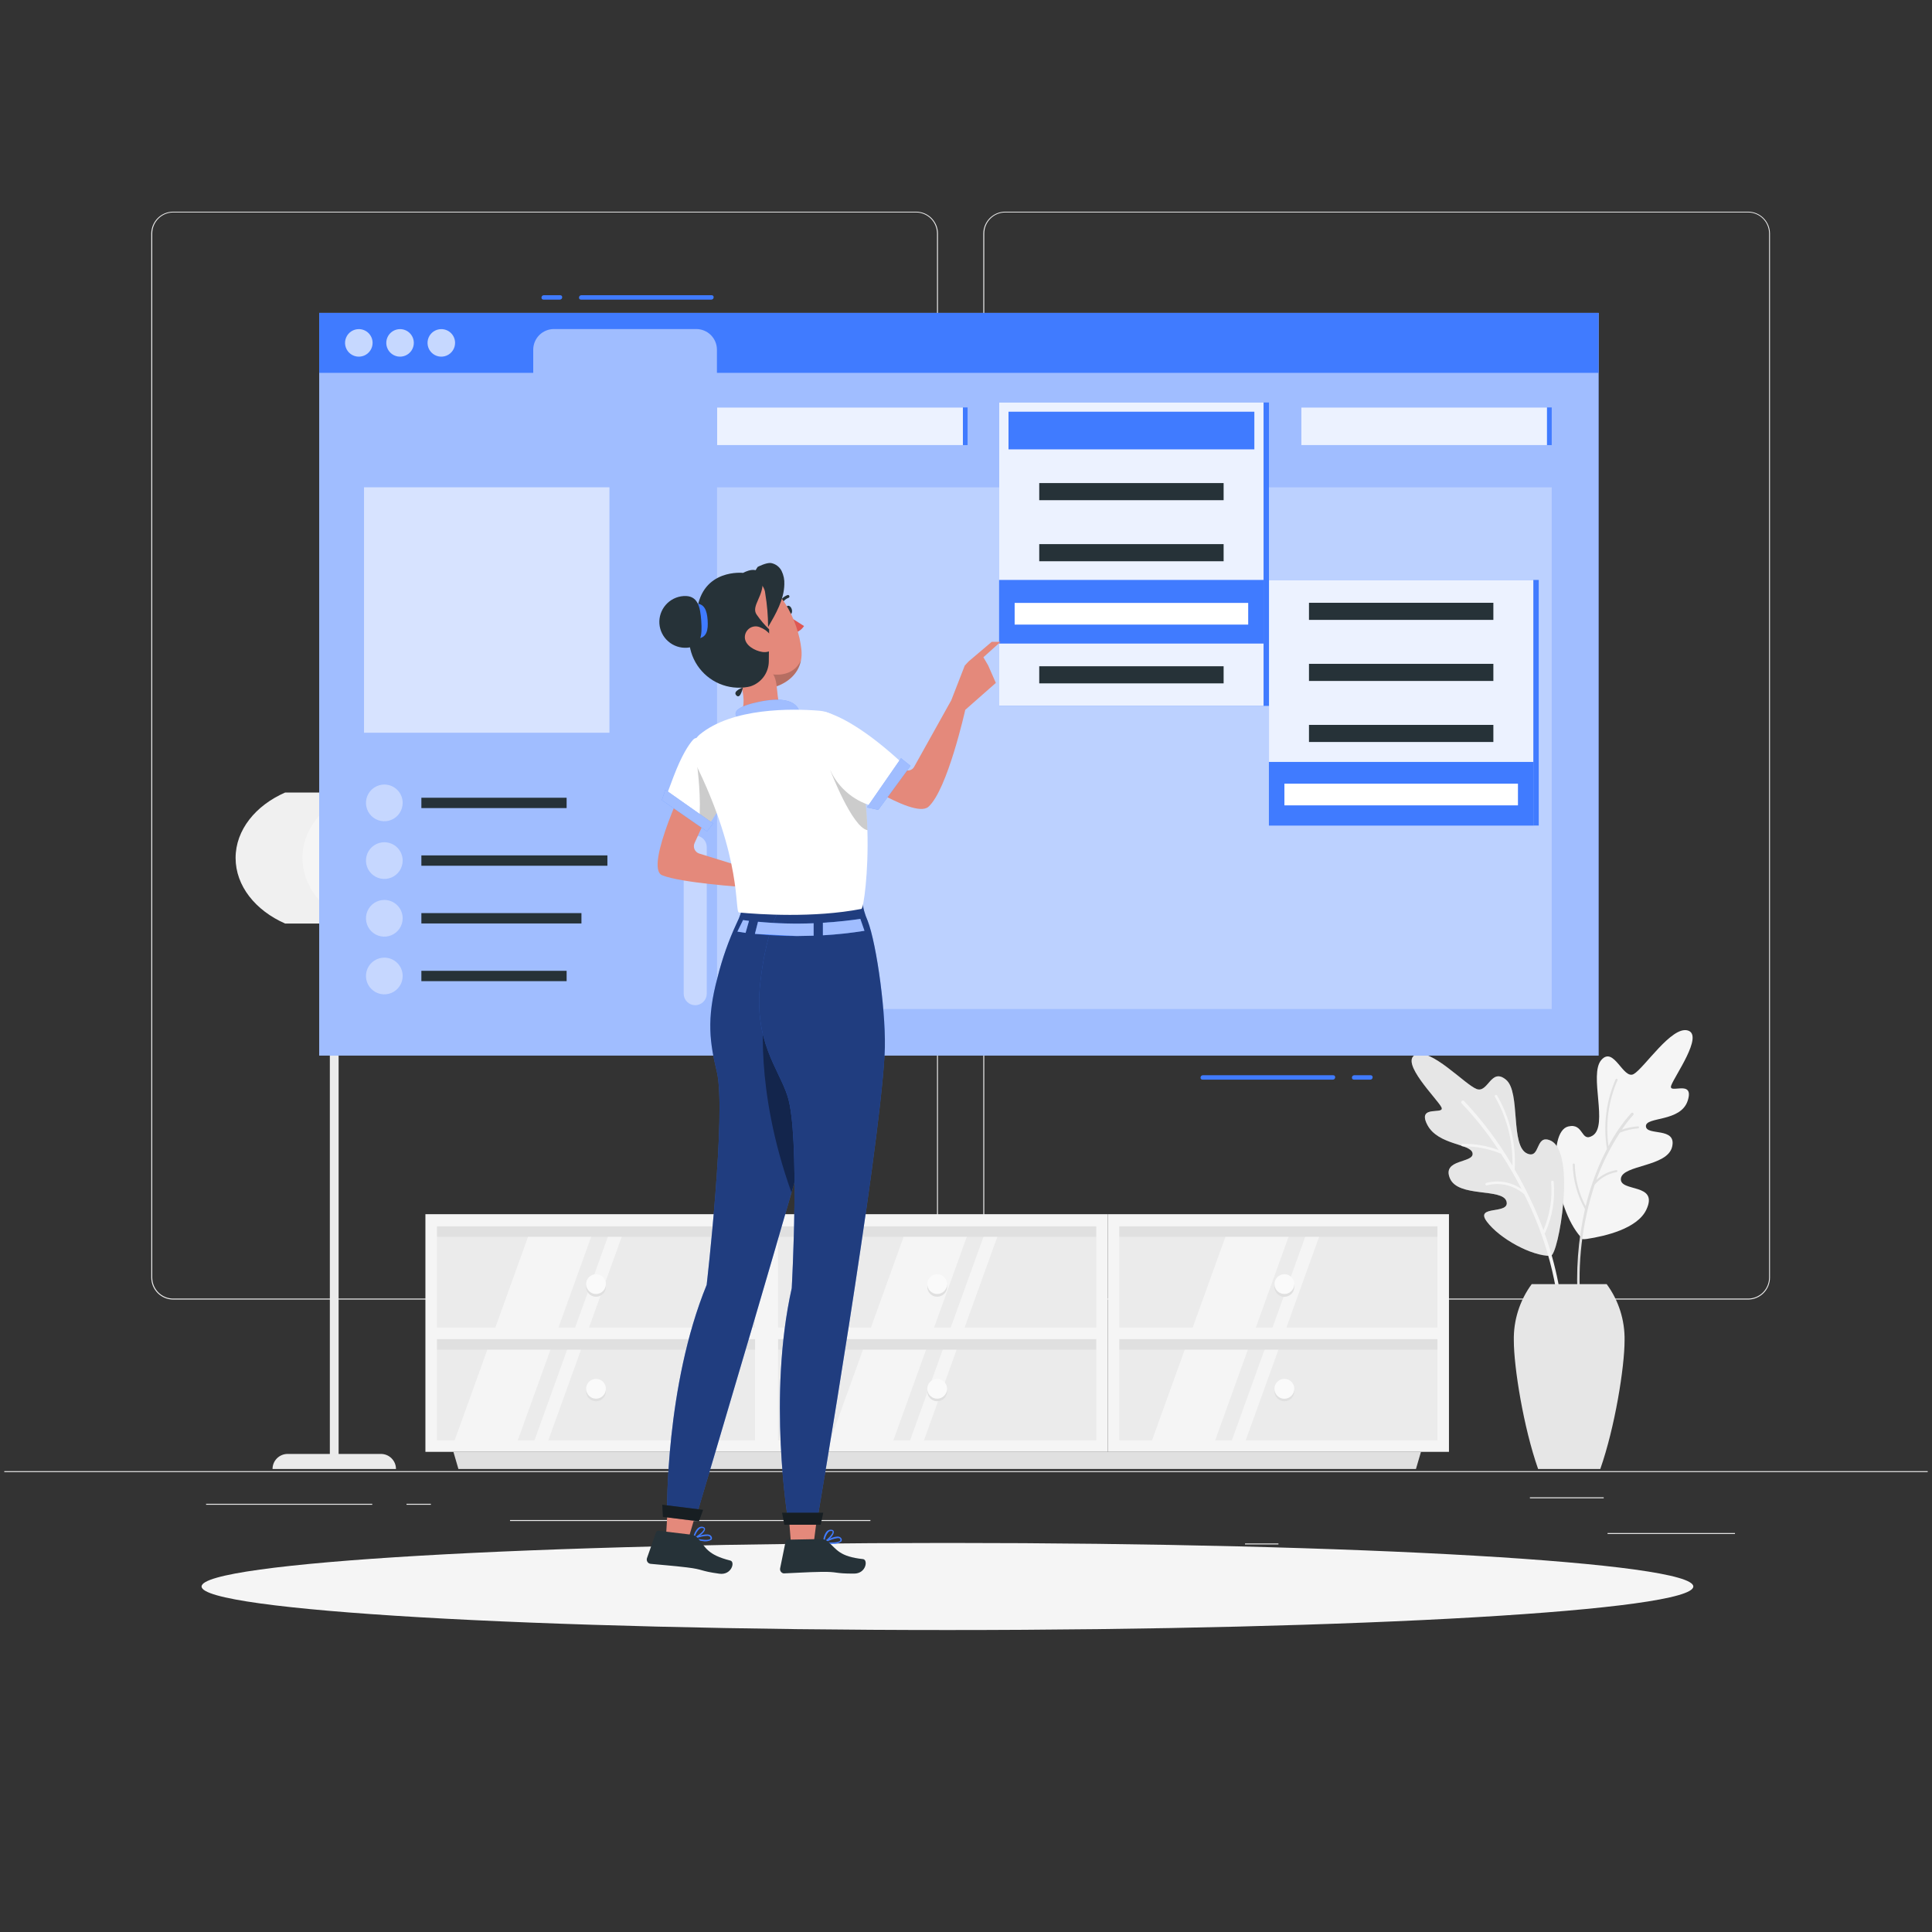 <svg width="110" height="110" viewBox="0 0 110 110" fill="none" xmlns="http://www.w3.org/2000/svg">
<rect x="0" y="0" width="110" height="110" fill="#333333" stroke="none"/>
<g clip-path="url(#clip0_85_5242)">
<path d="M98.782 87.284H91.528V87.338H98.782V87.284Z" fill="#EBEBEB"/>
<path d="M72.789 87.879H70.886V87.934H72.789V87.879Z" fill="#EBEBEB"/>
<path d="M91.309 85.251H87.106V85.306H91.309V85.251Z" fill="#EBEBEB"/>
<path d="M21.194 85.62H11.734V85.674H21.194V85.62Z" fill="#EBEBEB"/>
<path d="M24.532 85.62H23.145V85.674H24.532V85.62Z" fill="#EBEBEB"/>
<path d="M49.557 86.544H29.039V86.599H49.557V86.544Z" fill="#EBEBEB"/>
<path d="M52.153 73.991H9.864C9.532 73.991 9.214 73.859 8.98 73.625C8.745 73.39 8.613 73.072 8.613 72.741V13.291C8.616 12.962 8.749 12.646 8.983 12.414C9.218 12.182 9.534 12.052 9.864 12.052H52.153C52.484 12.052 52.803 12.184 53.037 12.418C53.272 12.653 53.403 12.971 53.403 13.302V72.741C53.403 73.072 53.272 73.39 53.037 73.625C52.803 73.859 52.484 73.991 52.153 73.991ZM9.864 12.096C9.547 12.096 9.243 12.222 9.019 12.447C8.795 12.671 8.669 12.974 8.668 13.291V72.741C8.669 73.058 8.795 73.361 9.019 73.586C9.243 73.81 9.547 73.936 9.864 73.936H52.153C52.47 73.936 52.773 73.81 52.998 73.586C53.222 73.361 53.348 73.058 53.349 72.741V13.291C53.348 12.974 53.222 12.671 52.998 12.447C52.773 12.222 52.47 12.096 52.153 12.096H9.864Z" fill="#EBEBEB"/>
<path d="M99.529 73.991H57.236C56.904 73.991 56.587 73.859 56.352 73.624C56.118 73.39 55.986 73.072 55.985 72.741V13.291C55.989 12.962 56.122 12.647 56.356 12.415C56.59 12.183 56.906 12.052 57.236 12.052H99.529C99.858 12.053 100.174 12.184 100.407 12.416C100.64 12.648 100.773 12.962 100.775 13.291V72.741C100.775 73.072 100.644 73.389 100.411 73.623C100.177 73.858 99.86 73.99 99.529 73.991ZM57.236 12.096C56.919 12.096 56.615 12.222 56.391 12.447C56.167 12.671 56.041 12.974 56.04 13.291V72.741C56.041 73.058 56.167 73.361 56.391 73.586C56.615 73.81 56.919 73.936 57.236 73.936H99.529C99.846 73.936 100.15 73.81 100.374 73.586C100.598 73.361 100.724 73.058 100.725 72.741V13.291C100.724 12.974 100.598 12.671 100.374 12.447C100.15 12.222 99.846 12.096 99.529 12.096H57.236Z" fill="#EBEBEB"/>
<path d="M109.755 83.76H0.244V83.815H109.755V83.76Z" fill="#EBEBEB"/>
<path d="M18.78 83.398H19.279L19.279 52.089H18.78L18.78 83.398Z" fill="#EBEBEB"/>
<path d="M24.639 48.848C24.639 50.445 23.504 51.84 21.82 52.582H16.233C14.549 51.84 13.414 50.445 13.414 48.848C13.414 47.251 14.557 45.858 16.233 45.124H21.82C23.504 45.858 24.639 47.251 24.639 48.848Z" fill="#F0F0F0"/>
<path d="M17.219 48.848C17.219 47.249 18.351 45.856 20.035 45.111H21.82C23.505 45.856 24.639 47.249 24.639 48.848C24.639 50.447 23.505 51.84 21.82 52.582H20.035C18.351 51.842 17.219 50.447 17.219 48.848Z" fill="#F5F5F5"/>
<path d="M15.517 83.637H22.545C22.545 83.525 22.523 83.413 22.48 83.309C22.436 83.205 22.373 83.11 22.293 83.031C22.214 82.951 22.119 82.888 22.015 82.845C21.911 82.802 21.799 82.781 21.686 82.781H16.375C16.148 82.781 15.93 82.871 15.769 83.031C15.608 83.192 15.517 83.41 15.517 83.637Z" fill="#EBEBEB"/>
<path d="M90.004 70.437C90.024 70.457 89.919 70.603 90.346 70.54C91.397 70.382 93.228 69.955 93.736 68.873C94.466 67.329 92.203 67.894 92.287 67.104C92.37 66.313 94.932 66.447 95.204 65.294C95.475 64.142 93.736 64.688 93.712 64.125C93.688 63.562 95.697 63.906 96.093 62.662C96.49 61.418 94.976 62.331 95.149 61.812C95.322 61.293 97.022 58.943 96.097 58.671C95.173 58.4 93.618 60.809 93.018 61.151C92.418 61.492 91.886 59.523 91.169 60.355C90.453 61.188 91.588 64.092 90.677 64.657C89.996 65.075 90.188 63.919 89.29 64.136C88.073 64.429 88.482 68.731 90.004 70.437Z" fill="#F5F5F5"/>
<path d="M93.25 64.131C92.94 64.153 92.634 64.216 92.341 64.317C92.534 64.024 92.75 63.747 92.987 63.487C92.994 63.48 93 63.471 93.004 63.462C93.008 63.452 93.01 63.442 93.01 63.431C93.01 63.421 93.008 63.411 93.004 63.401C93 63.392 92.994 63.383 92.987 63.376C92.98 63.368 92.971 63.362 92.962 63.358C92.952 63.355 92.942 63.352 92.932 63.352C92.922 63.352 92.912 63.355 92.902 63.358C92.893 63.362 92.884 63.368 92.877 63.376C92.368 63.944 91.932 64.575 91.581 65.253C91.401 63.979 91.579 62.681 92.093 61.503C92.097 61.496 92.099 61.489 92.1 61.481C92.1 61.473 92.1 61.465 92.097 61.458C92.095 61.45 92.091 61.444 92.085 61.438C92.08 61.432 92.074 61.427 92.067 61.424C92.053 61.417 92.037 61.416 92.022 61.421C92.007 61.426 91.995 61.437 91.988 61.45C91.444 62.697 91.272 64.075 91.493 65.417C91.386 65.623 91.274 65.842 91.171 66.074C90.794 66.912 90.496 67.783 90.282 68.676C89.893 67.943 89.681 67.129 89.662 66.299C89.661 66.284 89.654 66.269 89.643 66.259C89.631 66.248 89.616 66.243 89.601 66.243C89.593 66.243 89.586 66.245 89.579 66.248C89.572 66.251 89.566 66.255 89.561 66.261C89.556 66.266 89.552 66.273 89.549 66.28C89.547 66.287 89.546 66.294 89.546 66.302C89.563 67.193 89.802 68.065 90.242 68.84C89.844 70.599 89.711 72.408 89.846 74.206C89.848 74.227 89.857 74.246 89.873 74.26C89.888 74.274 89.909 74.281 89.929 74.281C89.948 74.277 89.964 74.267 89.975 74.252C89.987 74.237 89.992 74.218 89.991 74.2C89.805 71.917 90.079 69.62 90.797 67.445C91.117 67.073 91.555 66.823 92.038 66.735C92.053 66.733 92.067 66.724 92.076 66.712C92.085 66.7 92.088 66.685 92.087 66.67C92.086 66.662 92.084 66.655 92.08 66.648C92.076 66.641 92.071 66.635 92.064 66.631C92.058 66.626 92.051 66.623 92.044 66.621C92.036 66.62 92.028 66.62 92.021 66.621C91.596 66.693 91.201 66.889 90.886 67.184C91.23 66.237 91.682 65.332 92.233 64.488C92.562 64.352 92.91 64.271 93.265 64.247C93.28 64.246 93.295 64.238 93.305 64.226C93.315 64.215 93.32 64.199 93.32 64.184C93.319 64.175 93.316 64.168 93.312 64.16C93.308 64.153 93.303 64.147 93.296 64.142C93.29 64.137 93.282 64.133 93.274 64.132C93.266 64.13 93.258 64.13 93.25 64.131Z" fill="#E0E0E0"/>
<path d="M88.291 71.503C87.216 71.525 85.378 70.524 84.656 69.554C83.933 68.584 85.985 69.179 85.773 68.404C85.56 67.629 83.022 68.202 82.553 67.09C82.084 65.977 83.918 66.236 83.843 65.668C83.769 65.101 81.872 65.217 81.263 64.037C80.654 62.856 82.323 63.517 82.062 63.029C81.802 62.541 79.708 60.484 80.584 60.055C81.46 59.626 83.42 61.767 84.077 62.006C84.734 62.245 84.888 60.767 85.744 61.474C86.601 62.181 85.963 65.276 86.966 65.684C87.715 65.988 87.404 64.573 88.261 64.93C89.774 65.557 88.729 71.496 88.291 71.503Z" fill="#E6E6E6"/>
<g opacity="0.3">
<path d="M88.291 71.503C87.216 71.525 85.378 70.524 84.656 69.554C83.933 68.584 85.985 69.179 85.773 68.404C85.56 67.629 83.022 68.202 82.553 67.09C82.084 65.977 83.918 66.236 83.843 65.668C83.769 65.101 81.872 65.217 81.263 64.037C80.654 62.856 82.323 63.517 82.062 63.029C81.802 62.541 79.708 60.484 80.584 60.055C81.46 59.626 83.42 61.767 84.077 62.006C84.734 62.245 84.888 60.767 85.744 61.474C86.601 62.181 85.963 65.276 86.966 65.684C87.715 65.988 87.404 64.573 88.261 64.93C89.774 65.557 88.729 71.496 88.291 71.503Z" fill="#E6E6E6"/>
</g>
<path d="M87.939 70.214C87.955 70.208 87.969 70.196 87.978 70.181C88.388 69.278 88.554 68.283 88.46 67.296C88.46 67.277 88.452 67.259 88.439 67.245C88.425 67.231 88.407 67.224 88.388 67.224C88.368 67.224 88.35 67.231 88.337 67.245C88.323 67.259 88.315 67.277 88.315 67.296C88.396 68.232 88.245 69.174 87.877 70.038C87.433 68.843 86.886 67.689 86.241 66.589C86.325 65.114 85.976 63.647 85.236 62.368C85.225 62.352 85.21 62.341 85.191 62.337C85.173 62.333 85.153 62.336 85.137 62.346C85.129 62.351 85.122 62.358 85.117 62.365C85.111 62.373 85.107 62.382 85.105 62.391C85.103 62.4 85.103 62.41 85.105 62.419C85.107 62.428 85.11 62.437 85.115 62.445C85.802 63.637 86.146 64.995 86.112 66.37C85.338 65.042 84.414 63.807 83.359 62.69C83.35 62.681 83.34 62.674 83.328 62.669C83.317 62.664 83.305 62.661 83.292 62.661C83.279 62.661 83.267 62.664 83.256 62.669C83.244 62.674 83.234 62.681 83.225 62.69C83.207 62.708 83.197 62.733 83.197 62.758C83.197 62.783 83.207 62.808 83.225 62.826C84.004 63.646 84.707 64.534 85.326 65.481C84.675 65.237 83.985 65.116 83.291 65.124C83.281 65.122 83.27 65.122 83.26 65.125C83.249 65.128 83.24 65.132 83.232 65.139C83.224 65.146 83.217 65.155 83.213 65.164C83.209 65.174 83.206 65.184 83.206 65.195C83.206 65.205 83.209 65.216 83.213 65.225C83.217 65.235 83.224 65.243 83.232 65.25C83.24 65.257 83.249 65.262 83.26 65.264C83.27 65.267 83.281 65.268 83.291 65.266C84.035 65.261 84.773 65.404 85.462 65.689C85.886 66.34 86.277 67.012 86.633 67.704C86.344 67.502 86.015 67.366 85.668 67.305C85.321 67.244 84.965 67.259 84.625 67.349C84.607 67.354 84.591 67.366 84.582 67.382C84.572 67.399 84.57 67.418 84.574 67.436C84.576 67.446 84.58 67.454 84.586 67.462C84.591 67.47 84.599 67.477 84.607 67.482C84.615 67.487 84.624 67.49 84.634 67.491C84.643 67.492 84.653 67.492 84.662 67.489C85.031 67.393 85.417 67.39 85.787 67.48C86.157 67.569 86.5 67.748 86.784 68.001C88.028 70.453 88.738 73.14 88.87 75.886C88.87 75.899 88.872 75.911 88.877 75.922C88.882 75.933 88.89 75.944 88.899 75.952C88.907 75.961 88.918 75.967 88.93 75.972C88.941 75.976 88.953 75.978 88.966 75.978C88.991 75.977 89.015 75.966 89.032 75.948C89.049 75.929 89.058 75.905 89.058 75.88C88.976 73.945 88.599 72.034 87.939 70.214Z" fill="#F5F5F5"/>
<path d="M91.114 83.637C91.949 81.263 92.496 77.831 92.496 76.326C92.519 75.173 92.161 74.043 91.478 73.113H87.209C86.525 74.043 86.167 75.172 86.191 76.326C86.191 77.831 86.738 81.263 87.573 83.637H91.114Z" fill="#E6E6E6"/>
<path d="M43.319 69.423H24.549V75.901H43.319V69.423Z" fill="#EBEBEB"/>
<path d="M43.319 75.901H24.549V82.38H43.319V75.901Z" fill="#EBEBEB"/>
<path d="M31.683 75.901L34.018 69.423H30.424L28.089 75.901H31.683Z" fill="#F5F5F5"/>
<path d="M35.756 69.423H34.968L32.631 75.901H33.422L35.756 69.423Z" fill="#F5F5F5"/>
<path d="M29.345 82.38L31.682 75.901H28.088L25.751 82.38H29.345Z" fill="#F5F5F5"/>
<path d="M33.421 75.901H32.631L30.296 82.38H31.084L33.421 75.901Z" fill="#F5F5F5"/>
<path d="M43.319 70.417V69.762H24.549V70.417H43.319Z" fill="#E0E0E0"/>
<path d="M43.319 76.845V76.19H24.549V76.845H43.319Z" fill="#E0E0E0"/>
<path d="M24.221 69.131V82.662H43.648V69.131H24.221ZM42.991 82.008H24.878V76.243H42.991V82.008ZM42.991 75.588H24.878V69.823H42.991V75.588Z" fill="#F5F5F5"/>
<path d="M62.745 69.423H43.975V75.901H62.745V69.423Z" fill="#EBEBEB"/>
<path d="M62.745 75.901H43.975V82.38H62.745V75.901Z" fill="#EBEBEB"/>
<path d="M53.068 75.901L55.403 69.423H51.808L49.474 75.901H53.068Z" fill="#F5F5F5"/>
<path d="M57.142 69.423H56.354L54.017 75.901H54.807L57.142 69.423Z" fill="#F5F5F5"/>
<path d="M50.731 82.38L53.068 75.901H49.474L47.137 82.38H50.731Z" fill="#F5F5F5"/>
<path d="M54.807 75.901H54.016L51.682 82.38H52.472L54.807 75.901Z" fill="#F5F5F5"/>
<path d="M62.744 70.417V69.762H43.974V70.417H62.744Z" fill="#E0E0E0"/>
<path d="M62.744 76.845V76.19H43.974V76.845H62.744Z" fill="#E0E0E0"/>
<path d="M43.648 69.131V82.662H63.072V69.131H43.648ZM62.416 82.008H44.302V76.243H62.416V82.008ZM62.416 75.588H44.302V69.823H62.416V75.588Z" fill="#F5F5F5"/>
<path d="M82.17 69.423H63.399V75.901H82.17V69.423Z" fill="#EBEBEB"/>
<path d="M82.17 75.901H63.399V82.38H82.17V75.901Z" fill="#EBEBEB"/>
<path d="M71.387 75.901L73.724 69.423H70.13L67.793 75.901H71.387Z" fill="#F5F5F5"/>
<path d="M75.463 69.423H74.673L72.338 75.901H73.129L75.463 69.423Z" fill="#F5F5F5"/>
<path d="M69.052 82.38L71.387 75.901H67.793L65.458 82.38H69.052Z" fill="#F5F5F5"/>
<path d="M73.128 75.901H72.338L70.003 82.38H70.791L73.128 75.901Z" fill="#F5F5F5"/>
<path d="M82.17 70.417V69.762H63.4V70.417H82.17Z" fill="#E0E0E0"/>
<path d="M82.17 76.845V76.19H63.4V76.845H82.17Z" fill="#E0E0E0"/>
<path d="M63.073 69.131V82.662H82.498V69.131H63.073ZM81.841 82.008H63.728V76.243H81.841V82.008ZM81.841 75.588H63.728V69.823H81.841V75.588Z" fill="#F5F5F5"/>
<path d="M80.619 83.637H26.1L25.815 82.662H80.904L80.619 83.637Z" fill="#E0E0E0"/>
<path d="M53.923 73.269C53.923 73.38 53.89 73.489 53.828 73.581C53.766 73.674 53.678 73.746 53.575 73.788C53.472 73.831 53.359 73.842 53.25 73.82C53.141 73.799 53.041 73.745 52.962 73.666C52.883 73.588 52.829 73.487 52.808 73.378C52.786 73.269 52.797 73.156 52.84 73.053C52.882 72.95 52.955 72.862 53.047 72.8C53.14 72.739 53.248 72.706 53.36 72.706C53.509 72.706 53.652 72.766 53.757 72.871C53.863 72.977 53.922 73.119 53.923 73.269Z" fill="#E0E0E0"/>
<path d="M53.36 73.674C53.671 73.674 53.923 73.422 53.923 73.111C53.923 72.8 53.671 72.548 53.36 72.548C53.049 72.548 52.797 72.8 52.797 73.111C52.797 73.422 53.049 73.674 53.36 73.674Z" fill="#FAFAFA"/>
<path d="M53.36 79.782C53.671 79.782 53.923 79.53 53.923 79.219C53.923 78.908 53.671 78.656 53.36 78.656C53.049 78.656 52.797 78.908 52.797 79.219C52.797 79.53 53.049 79.782 53.36 79.782Z" fill="#E0E0E0"/>
<path d="M53.923 79.073C53.922 79.184 53.889 79.293 53.827 79.385C53.765 79.477 53.676 79.549 53.574 79.591C53.471 79.634 53.358 79.644 53.249 79.623C53.14 79.6 53.039 79.547 52.961 79.468C52.883 79.389 52.829 79.289 52.807 79.18C52.786 79.071 52.797 78.957 52.84 78.855C52.883 78.752 52.955 78.664 53.047 78.603C53.14 78.541 53.248 78.508 53.36 78.508C53.434 78.508 53.507 78.522 53.576 78.551C53.644 78.579 53.706 78.621 53.759 78.673C53.811 78.726 53.852 78.788 53.88 78.857C53.909 78.925 53.923 78.999 53.923 79.073Z" fill="#FAFAFA"/>
<path d="M34.497 73.269C34.497 73.38 34.464 73.489 34.402 73.581C34.34 73.674 34.252 73.746 34.149 73.788C34.047 73.831 33.933 73.842 33.824 73.82C33.715 73.799 33.615 73.745 33.536 73.666C33.457 73.588 33.404 73.487 33.382 73.378C33.36 73.269 33.371 73.156 33.414 73.053C33.456 72.95 33.529 72.862 33.621 72.8C33.714 72.739 33.823 72.706 33.934 72.706C34.083 72.706 34.226 72.766 34.331 72.871C34.437 72.977 34.496 73.119 34.497 73.269Z" fill="#E0E0E0"/>
<path d="M33.934 73.674C34.245 73.674 34.497 73.422 34.497 73.111C34.497 72.8 34.245 72.548 33.934 72.548C33.623 72.548 33.371 72.8 33.371 73.111C33.371 73.422 33.623 73.674 33.934 73.674Z" fill="#FAFAFA"/>
<path d="M33.934 79.782C34.245 79.782 34.497 79.53 34.497 79.219C34.497 78.908 34.245 78.656 33.934 78.656C33.623 78.656 33.371 78.908 33.371 79.219C33.371 79.53 33.623 79.782 33.934 79.782Z" fill="#E0E0E0"/>
<path d="M34.497 79.073C34.496 79.184 34.463 79.293 34.401 79.385C34.339 79.477 34.251 79.549 34.148 79.591C34.045 79.634 33.932 79.644 33.823 79.623C33.714 79.6 33.614 79.547 33.535 79.468C33.457 79.389 33.403 79.289 33.382 79.18C33.36 79.071 33.371 78.957 33.414 78.855C33.457 78.752 33.529 78.664 33.621 78.603C33.714 78.541 33.823 78.508 33.934 78.508C34.008 78.508 34.081 78.522 34.15 78.551C34.218 78.579 34.281 78.621 34.333 78.673C34.385 78.726 34.426 78.788 34.455 78.857C34.483 78.925 34.497 78.999 34.497 79.073Z" fill="#FAFAFA"/>
<path d="M73.692 73.269C73.692 73.38 73.659 73.49 73.597 73.583C73.535 73.677 73.447 73.749 73.344 73.792C73.24 73.835 73.127 73.847 73.017 73.825C72.907 73.803 72.806 73.749 72.727 73.67C72.648 73.591 72.594 73.49 72.572 73.38C72.55 73.27 72.562 73.157 72.605 73.053C72.648 72.95 72.721 72.862 72.814 72.8C72.907 72.738 73.017 72.705 73.129 72.706C73.278 72.706 73.421 72.766 73.526 72.871C73.632 72.977 73.691 73.119 73.692 73.269Z" fill="#E0E0E0"/>
<path d="M73.128 73.674C73.439 73.674 73.691 73.422 73.691 73.111C73.691 72.8 73.439 72.548 73.128 72.548C72.817 72.548 72.565 72.8 72.565 73.111C72.565 73.422 72.817 73.674 73.128 73.674Z" fill="#FAFAFA"/>
<path d="M73.128 79.782C73.439 79.782 73.691 79.53 73.691 79.219C73.691 78.908 73.439 78.656 73.128 78.656C72.817 78.656 72.565 78.908 72.565 79.219C72.565 79.53 72.817 79.782 73.128 79.782Z" fill="#E0E0E0"/>
<path d="M73.692 79.073C73.692 79.185 73.659 79.294 73.596 79.387C73.534 79.48 73.446 79.552 73.342 79.595C73.239 79.638 73.125 79.649 73.016 79.627C72.906 79.605 72.805 79.551 72.726 79.472C72.647 79.392 72.594 79.291 72.572 79.182C72.551 79.072 72.562 78.958 72.605 78.855C72.648 78.752 72.721 78.664 72.814 78.602C72.907 78.54 73.017 78.507 73.129 78.508C73.203 78.508 73.276 78.522 73.345 78.551C73.413 78.579 73.475 78.621 73.528 78.674C73.58 78.726 73.621 78.788 73.65 78.857C73.678 78.925 73.692 78.999 73.692 79.073Z" fill="#FAFAFA"/>
<path d="M53.944 92.807C77.397 92.807 96.41 91.697 96.41 90.328C96.41 88.959 77.397 87.849 53.944 87.849C30.49 87.849 11.477 88.959 11.477 90.328C11.477 91.697 30.49 92.807 53.944 92.807Z" fill="#F5F5F5"/>
<path d="M91.018 17.816H18.174V60.101H91.018V17.816Z" fill="#407BFF"/>
<path opacity="0.5" d="M91.018 17.816H18.174V60.101H91.018V17.816Z" fill="white"/>
<path d="M18.174 17.816V21.227H30.36V19.912C30.36 19.6 30.484 19.3 30.705 19.079C30.926 18.858 31.226 18.734 31.539 18.734H39.642C39.797 18.734 39.95 18.765 40.093 18.824C40.236 18.883 40.366 18.97 40.475 19.079C40.584 19.189 40.671 19.319 40.73 19.462C40.789 19.605 40.819 19.758 40.819 19.912V21.227H91.018V17.816H18.174Z" fill="#407BFF"/>
<path opacity="0.7" d="M21.214 19.521C21.214 19.676 21.169 19.828 21.082 19.957C20.997 20.086 20.874 20.187 20.731 20.247C20.587 20.306 20.43 20.322 20.277 20.292C20.125 20.262 19.985 20.187 19.875 20.077C19.765 19.968 19.691 19.828 19.66 19.675C19.63 19.523 19.646 19.365 19.706 19.222C19.765 19.078 19.866 18.956 19.995 18.87C20.125 18.784 20.276 18.738 20.432 18.739C20.639 18.739 20.838 18.821 20.985 18.968C21.131 19.114 21.214 19.313 21.214 19.521Z" fill="white"/>
<path opacity="0.7" d="M23.561 19.521C23.562 19.676 23.516 19.828 23.43 19.957C23.344 20.086 23.222 20.187 23.078 20.247C22.935 20.306 22.777 20.322 22.625 20.292C22.473 20.262 22.333 20.187 22.223 20.077C22.113 19.968 22.038 19.828 22.008 19.675C21.978 19.523 21.994 19.365 22.053 19.222C22.113 19.078 22.214 18.956 22.343 18.87C22.472 18.784 22.624 18.738 22.779 18.739C22.987 18.739 23.186 18.821 23.332 18.968C23.479 19.114 23.561 19.313 23.561 19.521Z" fill="white"/>
<path opacity="0.7" d="M25.91 19.521C25.91 19.676 25.865 19.828 25.779 19.957C25.693 20.086 25.57 20.187 25.427 20.247C25.284 20.306 25.126 20.322 24.974 20.292C24.821 20.262 24.681 20.187 24.572 20.077C24.462 19.968 24.387 19.828 24.357 19.675C24.327 19.523 24.342 19.365 24.402 19.222C24.462 19.078 24.562 18.956 24.692 18.87C24.821 18.784 24.973 18.738 25.128 18.739C25.335 18.739 25.534 18.821 25.681 18.968C25.828 19.114 25.91 19.313 25.91 19.521Z" fill="white"/>
<path opacity="0.3" d="M88.349 27.747H40.825V57.449H88.349V27.747Z" fill="white"/>
<path opacity="0.3" d="M34.697 27.747H20.726V41.718H34.697V27.747Z" fill="white"/>
<path opacity="0.4" d="M34.697 27.747H20.726V41.718H34.697V27.747Z" fill="white"/>
<path d="M32.261 45.42H23.991V46.009H32.261V45.42Z" fill="#263238"/>
<path d="M88.084 23.198H74.086V25.342H88.084V23.198Z" fill="#407BFF"/>
<path opacity="0.9" d="M88.084 23.198H74.086V25.342H88.084V23.198Z" fill="white"/>
<path d="M88.348 23.198H88.081V25.342H88.348V23.198Z" fill="#407BFF"/>
<path d="M55.09 23.198H54.822V25.342H55.09V23.198Z" fill="#407BFF"/>
<path d="M54.823 23.198H40.825V25.342H54.823V23.198Z" fill="#407BFF"/>
<path opacity="0.9" d="M54.823 23.198H40.825V25.342H54.823V23.198Z" fill="white"/>
<path opacity="0.4" d="M39.583 57.232C39.409 57.232 39.242 57.162 39.118 57.039C38.995 56.916 38.926 56.749 38.926 56.575V48.23C38.926 48.056 38.995 47.888 39.118 47.765C39.242 47.642 39.409 47.573 39.583 47.573C39.757 47.573 39.924 47.642 40.047 47.765C40.171 47.888 40.24 48.056 40.24 48.23V56.575C40.24 56.749 40.171 56.916 40.047 57.039C39.924 57.162 39.757 57.232 39.583 57.232Z" fill="white"/>
<path opacity="0.4" d="M22.926 45.714C22.926 45.92 22.865 46.123 22.75 46.294C22.635 46.466 22.472 46.6 22.281 46.679C22.09 46.758 21.88 46.779 21.677 46.738C21.474 46.698 21.288 46.598 21.142 46.452C20.996 46.305 20.897 46.119 20.857 45.916C20.817 45.713 20.838 45.503 20.917 45.312C20.997 45.121 21.131 44.959 21.303 44.844C21.475 44.729 21.677 44.669 21.884 44.669C22.021 44.669 22.157 44.696 22.283 44.748C22.41 44.801 22.525 44.878 22.622 44.975C22.719 45.072 22.795 45.187 22.848 45.314C22.9 45.441 22.927 45.577 22.926 45.714Z" fill="white"/>
<path d="M34.583 48.703H23.991V49.292H34.583V48.703Z" fill="#263238"/>
<path opacity="0.4" d="M22.926 48.998C22.926 49.205 22.865 49.407 22.75 49.579C22.635 49.751 22.472 49.885 22.281 49.964C22.09 50.043 21.88 50.063 21.677 50.023C21.474 49.982 21.288 49.883 21.142 49.736C20.996 49.59 20.897 49.404 20.857 49.201C20.817 48.998 20.838 48.788 20.917 48.597C20.997 48.406 21.131 48.243 21.303 48.129C21.475 48.014 21.677 47.953 21.884 47.954C22.16 47.954 22.426 48.065 22.621 48.26C22.817 48.456 22.926 48.722 22.926 48.998Z" fill="white"/>
<path d="M33.105 51.988H23.991V52.578H33.105V51.988Z" fill="#263238"/>
<path opacity="0.4" d="M22.926 52.284C22.926 52.491 22.865 52.693 22.75 52.865C22.635 53.036 22.472 53.17 22.281 53.249C22.09 53.328 21.88 53.349 21.677 53.309C21.474 53.268 21.288 53.168 21.142 53.022C20.996 52.876 20.897 52.689 20.857 52.486C20.817 52.284 20.838 52.074 20.917 51.883C20.997 51.692 21.131 51.529 21.303 51.414C21.475 51.3 21.677 51.239 21.884 51.239C22.16 51.24 22.426 51.35 22.621 51.546C22.817 51.742 22.926 52.007 22.926 52.284Z" fill="white"/>
<path d="M32.261 55.274H23.991V55.863H32.261V55.274Z" fill="#263238"/>
<path opacity="0.4" d="M22.926 55.567C22.927 55.774 22.866 55.976 22.751 56.148C22.637 56.32 22.474 56.455 22.282 56.534C22.091 56.613 21.881 56.634 21.678 56.594C21.476 56.554 21.289 56.454 21.143 56.308C20.997 56.162 20.897 55.975 20.857 55.772C20.817 55.57 20.837 55.359 20.917 55.168C20.996 54.977 21.131 54.814 21.303 54.7C21.475 54.585 21.677 54.524 21.884 54.524C22.16 54.524 22.425 54.634 22.621 54.83C22.817 55.025 22.926 55.291 22.926 55.567Z" fill="white"/>
<path d="M68.463 61.47H75.888C76.048 61.47 76.07 61.22 75.91 61.22H68.485C68.325 61.22 68.303 61.47 68.463 61.47Z" fill="#407BFF"/>
<path d="M77.084 61.47H78.021C78.181 61.47 78.203 61.22 78.043 61.22H77.106C76.944 61.22 76.922 61.47 77.084 61.47Z" fill="#407BFF"/>
<path d="M40.519 16.809H33.098C32.938 16.809 32.914 17.059 33.076 17.059H40.501C40.661 17.059 40.683 16.809 40.523 16.809H40.519Z" fill="#407BFF"/>
<path d="M31.898 16.809H30.96C30.801 16.809 30.779 17.059 30.939 17.059H31.876C32.038 17.059 32.06 16.809 31.898 16.809Z" fill="#407BFF"/>
<path d="M87.303 33.019H72.25V47.004H87.303V33.019Z" fill="#407BFF"/>
<path opacity="0.9" d="M87.303 33.019H72.25V47.004H87.303V33.019Z" fill="white"/>
<path d="M87.304 47.003H87.61V33.019H87.304V47.003Z" fill="#407BFF"/>
<path d="M87.308 43.381H72.246V47.004H87.308V43.381Z" fill="#407BFF"/>
<path d="M85.026 34.32H74.528V35.294H85.026V34.32Z" fill="#263238"/>
<path d="M85.026 37.796H74.528V38.771H85.026V37.796Z" fill="#263238"/>
<path d="M85.026 41.272H74.528V42.246H85.026V41.272Z" fill="#263238"/>
<path d="M86.426 44.619H73.129V45.854H86.426V44.619Z" fill="white"/>
<path d="M71.945 22.913H56.892V40.187H71.945V22.913Z" fill="#407BFF"/>
<path opacity="0.9" d="M71.945 22.913H56.892V40.187H71.945V22.913Z" fill="white"/>
<path d="M71.943 40.19H72.25V22.916H71.943V40.19Z" fill="#407BFF"/>
<path d="M71.418 23.441H57.42V25.585H71.418V23.441Z" fill="#407BFF"/>
<path d="M71.946 33.019H56.884V36.642H71.946V33.019Z" fill="#407BFF"/>
<path d="M69.668 27.504H59.17V28.479H69.668V27.504Z" fill="#263238"/>
<path d="M69.668 30.98H59.17V31.955H69.668V30.98Z" fill="#263238"/>
<path d="M71.067 34.327H57.77V35.562H71.067V34.327Z" fill="white"/>
<path d="M69.668 37.934H59.17V38.908H69.668V37.934Z" fill="#263238"/>
<path d="M39.197 44.127C39.197 44.127 36.632 49.401 37.703 49.835C38.774 50.269 42.383 50.512 42.383 50.512L43.958 52.019L44.869 51.425L44.639 49.892L42.57 49.454L39.806 48.596C39.748 48.576 39.695 48.545 39.65 48.504C39.605 48.464 39.569 48.414 39.545 48.359C39.52 48.303 39.507 48.243 39.507 48.183C39.506 48.122 39.519 48.062 39.543 48.006L40.879 45.076L39.197 44.127Z" fill="#E4897B"/>
<path d="M39.964 42.216C39.947 42.166 39.919 42.123 39.88 42.088C39.841 42.054 39.794 42.031 39.743 42.02C39.693 42.01 39.64 42.014 39.591 42.03C39.542 42.047 39.498 42.076 39.464 42.115C39.197 42.413 38.807 43.013 38.347 44.222L37.881 45.468L40.259 47.106L41.155 45.742L39.964 42.216Z" fill="white"/>
<path opacity="0.2" d="M39.705 43.679L39.966 43.344L40.476 43.729L41.155 45.742L40.259 47.107L39.804 46.793C39.944 45.508 39.705 43.679 39.705 43.679Z" fill="black"/>
<path d="M40.603 46.883L37.881 44.966L37.684 45.556L40.255 47.34L40.603 46.883Z" fill="#407BFF"/>
<path opacity="0.5" d="M40.603 46.883L37.881 44.966L37.684 45.556L40.255 47.34L40.603 46.883Z" fill="white"/>
<path d="M40.446 83.361L39.191 87.627L37.916 87.553L38.185 82.923L40.446 83.361Z" fill="#E4897B"/>
<path d="M47.047 51.778C47.047 51.778 48.595 54.891 47.106 60.614C45.616 66.337 39.659 86.276 39.659 86.276L37.981 86.075C37.981 86.075 37.876 78.919 40.235 73.153C40.235 73.153 41.367 63.336 40.815 61.028C40.43 59.416 40.196 58.066 40.861 55.624C41.122 54.579 41.481 53.561 41.934 52.584C42.373 51.708 42.243 51.377 42.243 51.377L47.047 51.778Z" fill="#407BFF"/>
<path opacity="0.5" d="M47.047 51.778C47.047 51.778 48.595 54.891 47.106 60.614C45.616 66.337 39.659 86.276 39.659 86.276L37.981 86.075C37.981 86.075 37.876 78.919 40.235 73.153C40.235 73.153 41.367 63.336 40.815 61.028C40.43 59.416 40.196 58.066 40.861 55.624C41.122 54.579 41.481 53.561 41.934 52.584C42.373 51.708 42.243 51.377 42.243 51.377L47.047 51.778Z" fill="black"/>
<path opacity="0.4" d="M45.065 67.902C42.914 61.923 43.505 57.584 43.505 57.584L44.852 57.409L45.903 59.279L46.639 62.346C46.221 63.868 45.673 65.797 45.065 67.902Z" fill="black"/>
<path d="M39.484 87.632C39.476 87.629 39.469 87.624 39.464 87.617C39.459 87.611 39.456 87.603 39.455 87.594C39.454 87.586 39.456 87.578 39.461 87.57C39.465 87.563 39.472 87.558 39.479 87.555C39.508 87.544 40.136 87.279 40.404 87.391C40.429 87.401 40.452 87.415 40.472 87.434C40.491 87.453 40.507 87.475 40.518 87.5C40.533 87.527 40.54 87.558 40.537 87.59C40.534 87.621 40.521 87.65 40.5 87.673C40.345 87.757 40.164 87.781 39.992 87.741C39.82 87.719 39.65 87.683 39.484 87.632ZM39.62 87.592C39.926 87.669 40.351 87.719 40.441 87.618C40.454 87.605 40.467 87.583 40.441 87.531C40.435 87.515 40.426 87.501 40.414 87.49C40.402 87.478 40.387 87.47 40.371 87.465C40.347 87.457 40.322 87.45 40.296 87.445C40.064 87.452 39.834 87.502 39.62 87.592Z" fill="#407BFF"/>
<path d="M39.462 87.626C39.457 87.621 39.453 87.615 39.45 87.609C39.448 87.602 39.448 87.595 39.449 87.588C39.449 87.569 39.554 87.12 39.788 86.971C39.853 86.93 39.932 86.915 40.007 86.929C40.115 86.953 40.143 87.012 40.141 87.058C40.154 87.253 39.703 87.567 39.484 87.632H39.469C39.466 87.63 39.464 87.628 39.462 87.626ZM39.983 87.001C39.933 86.995 39.882 87.007 39.839 87.034C39.696 87.164 39.596 87.334 39.554 87.523C39.773 87.424 40.075 87.172 40.08 87.056C40.08 87.045 40.08 87.017 40.005 87.001H39.983Z" fill="#407BFF"/>
<path d="M39.339 87.376L37.508 87.157C37.475 87.152 37.441 87.159 37.411 87.177C37.382 87.194 37.36 87.221 37.348 87.253L36.838 88.71C36.827 88.74 36.822 88.772 36.824 88.805C36.825 88.837 36.833 88.869 36.847 88.898C36.861 88.928 36.88 88.954 36.904 88.976C36.928 88.997 36.956 89.014 36.987 89.025C37.003 89.032 37.02 89.036 37.037 89.038C37.694 89.106 38.29 89.141 39.114 89.242C40.084 89.36 39.823 89.445 40.962 89.601C41.65 89.693 41.871 88.926 41.584 88.852C40.27 88.523 40.18 88.103 39.723 87.564C39.623 87.456 39.486 87.388 39.339 87.376Z" fill="#263238"/>
<path d="M40.032 85.965L37.708 85.674L37.743 86.366L39.793 86.62L40.032 85.965Z" fill="#263238"/>
<path opacity="0.4" d="M40.032 85.965L37.708 85.674L37.743 86.366L39.793 86.62L40.032 85.965Z" fill="black"/>
<path d="M46.871 83.65L46.324 87.901H45.036L44.705 83.729L46.871 83.65Z" fill="#E4897B"/>
<path d="M49.086 51.3C49.135 51.685 49.24 52.06 49.397 52.415C49.92 53.745 50.492 57.926 50.365 60.041C50.038 65.955 46.541 86.486 46.541 86.486H44.858C44.858 86.486 43.7 79.497 45.078 73.345C45.078 73.345 45.562 64.676 44.841 62.416C44.337 60.843 42.918 59.321 43.282 55.996C43.645 52.671 44.528 51.535 44.528 51.535L49.086 51.3Z" fill="#407BFF"/>
<path opacity="0.5" d="M49.086 51.3C49.135 51.685 49.24 52.06 49.397 52.415C49.92 53.745 50.492 57.926 50.365 60.041C50.038 65.955 46.541 86.486 46.541 86.486H44.858C44.858 86.486 43.7 79.497 45.078 73.345C45.078 73.345 45.562 64.676 44.841 62.416C44.337 60.843 42.918 59.321 43.282 55.996C43.645 52.671 44.528 51.535 44.528 51.535L49.086 51.3Z" fill="black"/>
<path d="M41.985 53.041L42.307 52.384L42.645 52.43L42.45 53.114L41.985 53.041Z" fill="#407BFF"/>
<path d="M46.852 52.538C47.765 52.483 48.507 52.389 48.983 52.319L49.219 52.996C48.435 53.122 47.645 53.207 46.852 53.252V52.538Z" fill="#407BFF"/>
<path d="M43.157 52.481C44.209 52.581 45.267 52.61 46.324 52.566V53.274C46.017 53.274 45.697 53.294 45.364 53.294C44.569 53.294 43.773 53.253 42.981 53.171L43.157 52.481Z" fill="#407BFF"/>
<g opacity="0.5">
<path d="M41.985 53.042L42.307 52.385L42.645 52.431L42.45 53.114L41.985 53.042Z" fill="white"/>
<path d="M46.852 52.538C47.766 52.483 48.508 52.389 48.984 52.319L49.22 52.996C48.436 53.122 47.646 53.207 46.852 53.252V52.538Z" fill="white"/>
<path d="M42.982 53.171L43.158 52.481C44.21 52.581 45.268 52.61 46.325 52.566V53.274C46.018 53.274 45.698 53.294 45.365 53.294" fill="white"/>
</g>
<path d="M46.896 87.862C46.888 87.861 46.88 87.857 46.874 87.851C46.868 87.845 46.864 87.838 46.863 87.829C46.861 87.821 46.862 87.813 46.865 87.805C46.868 87.798 46.874 87.792 46.881 87.787C46.907 87.772 47.49 87.424 47.774 87.496C47.827 87.51 47.872 87.543 47.901 87.588C47.919 87.614 47.929 87.644 47.929 87.676C47.929 87.707 47.919 87.738 47.901 87.763C47.759 87.868 47.583 87.918 47.406 87.901C47.235 87.903 47.065 87.89 46.896 87.862ZM47.025 87.807C47.341 87.84 47.766 87.829 47.842 87.717C47.842 87.704 47.864 87.68 47.842 87.63C47.834 87.615 47.822 87.603 47.808 87.593C47.794 87.584 47.778 87.577 47.761 87.575C47.736 87.572 47.71 87.572 47.684 87.575C47.451 87.61 47.225 87.689 47.021 87.807H47.025Z" fill="#407BFF"/>
<path d="M46.87 87.859C46.863 87.856 46.858 87.851 46.855 87.845C46.852 87.838 46.851 87.831 46.852 87.824C46.852 87.802 46.889 87.347 47.102 87.167C47.162 87.115 47.241 87.089 47.321 87.095C47.432 87.095 47.468 87.159 47.472 87.204C47.511 87.395 47.113 87.767 46.911 87.862C46.909 87.863 46.906 87.863 46.904 87.863C46.901 87.863 46.898 87.863 46.896 87.862C46.887 87.864 46.878 87.863 46.87 87.859ZM47.308 87.169C47.257 87.169 47.207 87.188 47.17 87.222C47.045 87.369 46.968 87.551 46.951 87.743C47.157 87.616 47.419 87.325 47.406 87.211C47.406 87.2 47.406 87.172 47.325 87.167L47.308 87.169Z" fill="#407BFF"/>
<path d="M46.714 87.628L44.867 87.663C44.834 87.663 44.801 87.674 44.775 87.696C44.749 87.718 44.731 87.748 44.725 87.781L44.418 89.29C44.412 89.322 44.411 89.354 44.417 89.386C44.423 89.418 44.435 89.448 44.453 89.475C44.471 89.502 44.494 89.526 44.52 89.544C44.547 89.562 44.577 89.575 44.609 89.581H44.662C45.319 89.557 45.919 89.509 46.747 89.496C47.724 89.478 47.478 89.599 48.628 89.594C49.32 89.594 49.432 88.802 49.138 88.769C47.791 88.624 47.645 88.221 47.117 87.748C47.001 87.661 46.858 87.618 46.714 87.628Z" fill="#263238"/>
<path d="M44.76 34.782C44.721 34.648 44.76 34.517 44.85 34.493C44.94 34.469 45.041 34.556 45.08 34.692C45.12 34.828 45.08 34.957 44.99 34.981C44.901 35.005 44.798 34.918 44.76 34.782Z" fill="#263238"/>
<path d="M44.745 34.987L45.779 35.644C45.701 35.765 45.595 35.865 45.471 35.938C45.347 36.011 45.208 36.053 45.065 36.063L44.745 34.987Z" fill="#DE5753"/>
<path d="M44.432 34.532C44.445 34.528 44.456 34.521 44.466 34.511C44.475 34.502 44.482 34.49 44.486 34.477C44.514 34.378 44.566 34.286 44.636 34.21C44.706 34.134 44.793 34.075 44.889 34.039C44.9 34.036 44.909 34.031 44.918 34.025C44.926 34.018 44.933 34.01 44.938 34C44.943 33.991 44.946 33.981 44.947 33.97C44.948 33.959 44.947 33.949 44.944 33.939C44.939 33.917 44.925 33.9 44.906 33.888C44.887 33.877 44.865 33.874 44.843 33.88C44.721 33.923 44.61 33.996 44.52 34.091C44.431 34.186 44.365 34.301 44.329 34.427C44.322 34.447 44.323 34.469 44.332 34.488C44.341 34.508 44.357 34.523 44.377 34.53C44.386 34.534 44.395 34.537 44.404 34.537C44.414 34.537 44.423 34.536 44.432 34.532Z" fill="#263238"/>
<path d="M40.133 36.254C40.825 37.89 41.083 38.597 42.231 39.158C43.832 39.576 45.821 38.792 45.628 36.979C45.457 35.349 44.355 32.953 42.478 32.857C42.065 32.835 41.653 32.92 41.282 33.102C40.911 33.285 40.592 33.56 40.357 33.9C40.122 34.241 39.978 34.636 39.939 35.048C39.899 35.46 39.966 35.875 40.133 36.254Z" fill="#E4897B"/>
<path opacity="0.2" d="M43.945 38.389C43.945 38.389 45.135 38.63 45.605 37.592C45.446 38.427 44.751 38.957 43.917 39.167L43.63 38.966L43.785 38.543L43.945 38.389Z" fill="black"/>
<path d="M41.781 41.105C41.781 41.105 42.811 40.601 42.068 38.639C42.068 38.639 42.889 37.824 43.744 38.17C44.598 38.516 43.88 40.323 44.885 40.601C44.885 40.601 44.361 41.326 41.781 41.105Z" fill="#E4897B"/>
<path d="M43.792 35.833C43.528 35.577 43.29 35.296 43.08 34.994C42.732 34.493 43.545 33.91 43.407 32.982C43.269 32.053 42.312 32.618 42.312 32.618C42.312 32.618 39.99 32.355 39.683 34.767C39.383 35.233 39.225 35.776 39.23 36.33C39.234 36.885 39.4 37.426 39.707 37.887C40.014 38.348 40.449 38.71 40.959 38.928C41.469 39.145 42.031 39.209 42.577 39.112L42.73 39.077C43.033 38.979 43.296 38.787 43.484 38.53C43.671 38.273 43.772 37.963 43.773 37.645L43.792 35.833Z" fill="#263238"/>
<path d="M42.296 39.145C42.296 39.145 41.687 39.349 41.924 39.594C42.16 39.839 42.296 39.145 42.296 39.145Z" fill="#263238"/>
<path d="M40.29 35.316C40.253 34.767 40.111 34.329 39.561 34.366C39.011 34.403 38.978 34.857 39.016 35.406C39.053 35.956 39.151 36.396 39.701 36.357C40.251 36.318 40.325 35.866 40.29 35.316Z" fill="#407BFF"/>
<path d="M43.302 35.728C43.469 35.794 43.621 35.894 43.749 36.02C43.877 36.145 43.979 36.296 44.049 36.461C44.233 36.9 43.849 37.191 43.392 37.118C42.984 37.055 42.402 36.744 42.408 36.271C42.41 36.166 42.438 36.064 42.49 35.973C42.542 35.883 42.616 35.807 42.705 35.752C42.794 35.698 42.896 35.667 43 35.663C43.105 35.659 43.208 35.681 43.302 35.728Z" fill="#E4897B"/>
<path d="M37.543 35.51C37.571 35.9 37.753 36.264 38.049 36.52C38.344 36.777 38.73 36.906 39.12 36.879C39.935 36.822 39.983 36.156 39.926 35.345C39.869 34.535 39.727 33.88 38.914 33.937C38.524 33.965 38.161 34.145 37.904 34.44C37.647 34.735 37.517 35.12 37.543 35.51Z" fill="#263238"/>
<path d="M43.139 32.277C42.986 32.496 42.832 32.813 42.999 33.035C43.093 33.162 43.264 33.205 43.378 33.317C43.492 33.452 43.559 33.62 43.571 33.797C43.676 34.427 43.73 35.065 43.733 35.704C44.171 34.947 44.639 34.145 44.657 33.267C44.67 33.004 44.616 32.743 44.501 32.507C44.442 32.39 44.356 32.288 44.251 32.21C44.146 32.132 44.024 32.079 43.895 32.056C43.636 32.02 43.139 32.277 43.139 32.277Z" fill="#263238"/>
<path d="M45.539 40.705C45.539 40.705 45.64 39.452 43.214 39.958C40.787 40.464 42.416 41.16 42.416 41.16L45.539 40.705Z" fill="#407BFF"/>
<path opacity="0.5" d="M45.539 40.705C45.539 40.705 45.64 39.452 43.214 39.958C40.787 40.464 42.416 41.16 42.416 41.16L45.539 40.705Z" fill="white"/>
<path d="M49.045 51.749C46.329 52.277 43.215 52.061 42.073 51.953C41.815 51.927 42.292 48.887 39.55 43.379C39.414 43.126 39.368 42.835 39.42 42.553C39.471 42.271 39.617 42.014 39.833 41.826C41.699 40.282 45.089 40.341 46.644 40.465C46.916 40.485 47.179 40.566 47.414 40.704C47.649 40.841 47.849 41.031 47.998 41.258C48.539 42.175 48.904 43.186 49.073 44.237C49.256 45.237 49.361 46.25 49.386 47.266C49.459 49.671 49.167 51.725 49.045 51.749Z" fill="white"/>
<path opacity="0.2" d="M49.386 47.266C48.51 47.1 47.279 43.869 47.279 43.869L49.073 44.237C49.256 45.237 49.361 46.25 49.386 47.266Z" fill="black"/>
<path d="M48.867 42.143L51.473 43.806C51.52 43.836 51.572 43.856 51.627 43.865C51.682 43.874 51.738 43.871 51.792 43.858C51.845 43.844 51.896 43.82 51.94 43.786C51.984 43.752 52.02 43.709 52.047 43.661L54.163 39.867L54.929 37.896L55.149 37.658L56.463 36.545H56.966L55.99 37.421L56.261 37.885L56.699 38.882L54.958 40.415C54.958 40.415 53.946 44.964 52.862 45.934C52.001 46.705 47.669 43.643 47.669 43.643L48.867 42.143Z" fill="#E4897B"/>
<path d="M47.068 40.557C47.745 40.763 49.234 41.434 51.569 43.637L49.852 45.937C49.293 45.812 48.771 45.561 48.325 45.203C47.878 44.844 47.52 44.388 47.279 43.869C46.835 42.937 46.61 41.916 46.621 40.884C46.622 40.83 46.636 40.777 46.66 40.73C46.685 40.682 46.72 40.641 46.763 40.609C46.807 40.577 46.857 40.556 46.91 40.547C46.963 40.538 47.017 40.542 47.068 40.557Z" fill="white"/>
<path d="M51.3 43.169L49.357 45.974L50.008 46.11L51.841 43.606L51.3 43.169Z" fill="#407BFF"/>
<path opacity="0.5" d="M51.3 43.169L49.357 45.974L50.008 46.11L51.841 43.606L51.3 43.169Z" fill="white"/>
<path d="M46.872 86.129H44.528L44.657 86.811H46.725L46.872 86.129Z" fill="#263238"/>
<path opacity="0.4" d="M46.872 86.129H44.528L44.657 86.811H46.725L46.872 86.129Z" fill="black"/>
</g>
<defs>
<clipPath id="clip0_85_5242">
<rect width="109.511" height="109.511" fill="white" transform="translate(0.244 0.006)"/>
</clipPath>
</defs>
</svg>
